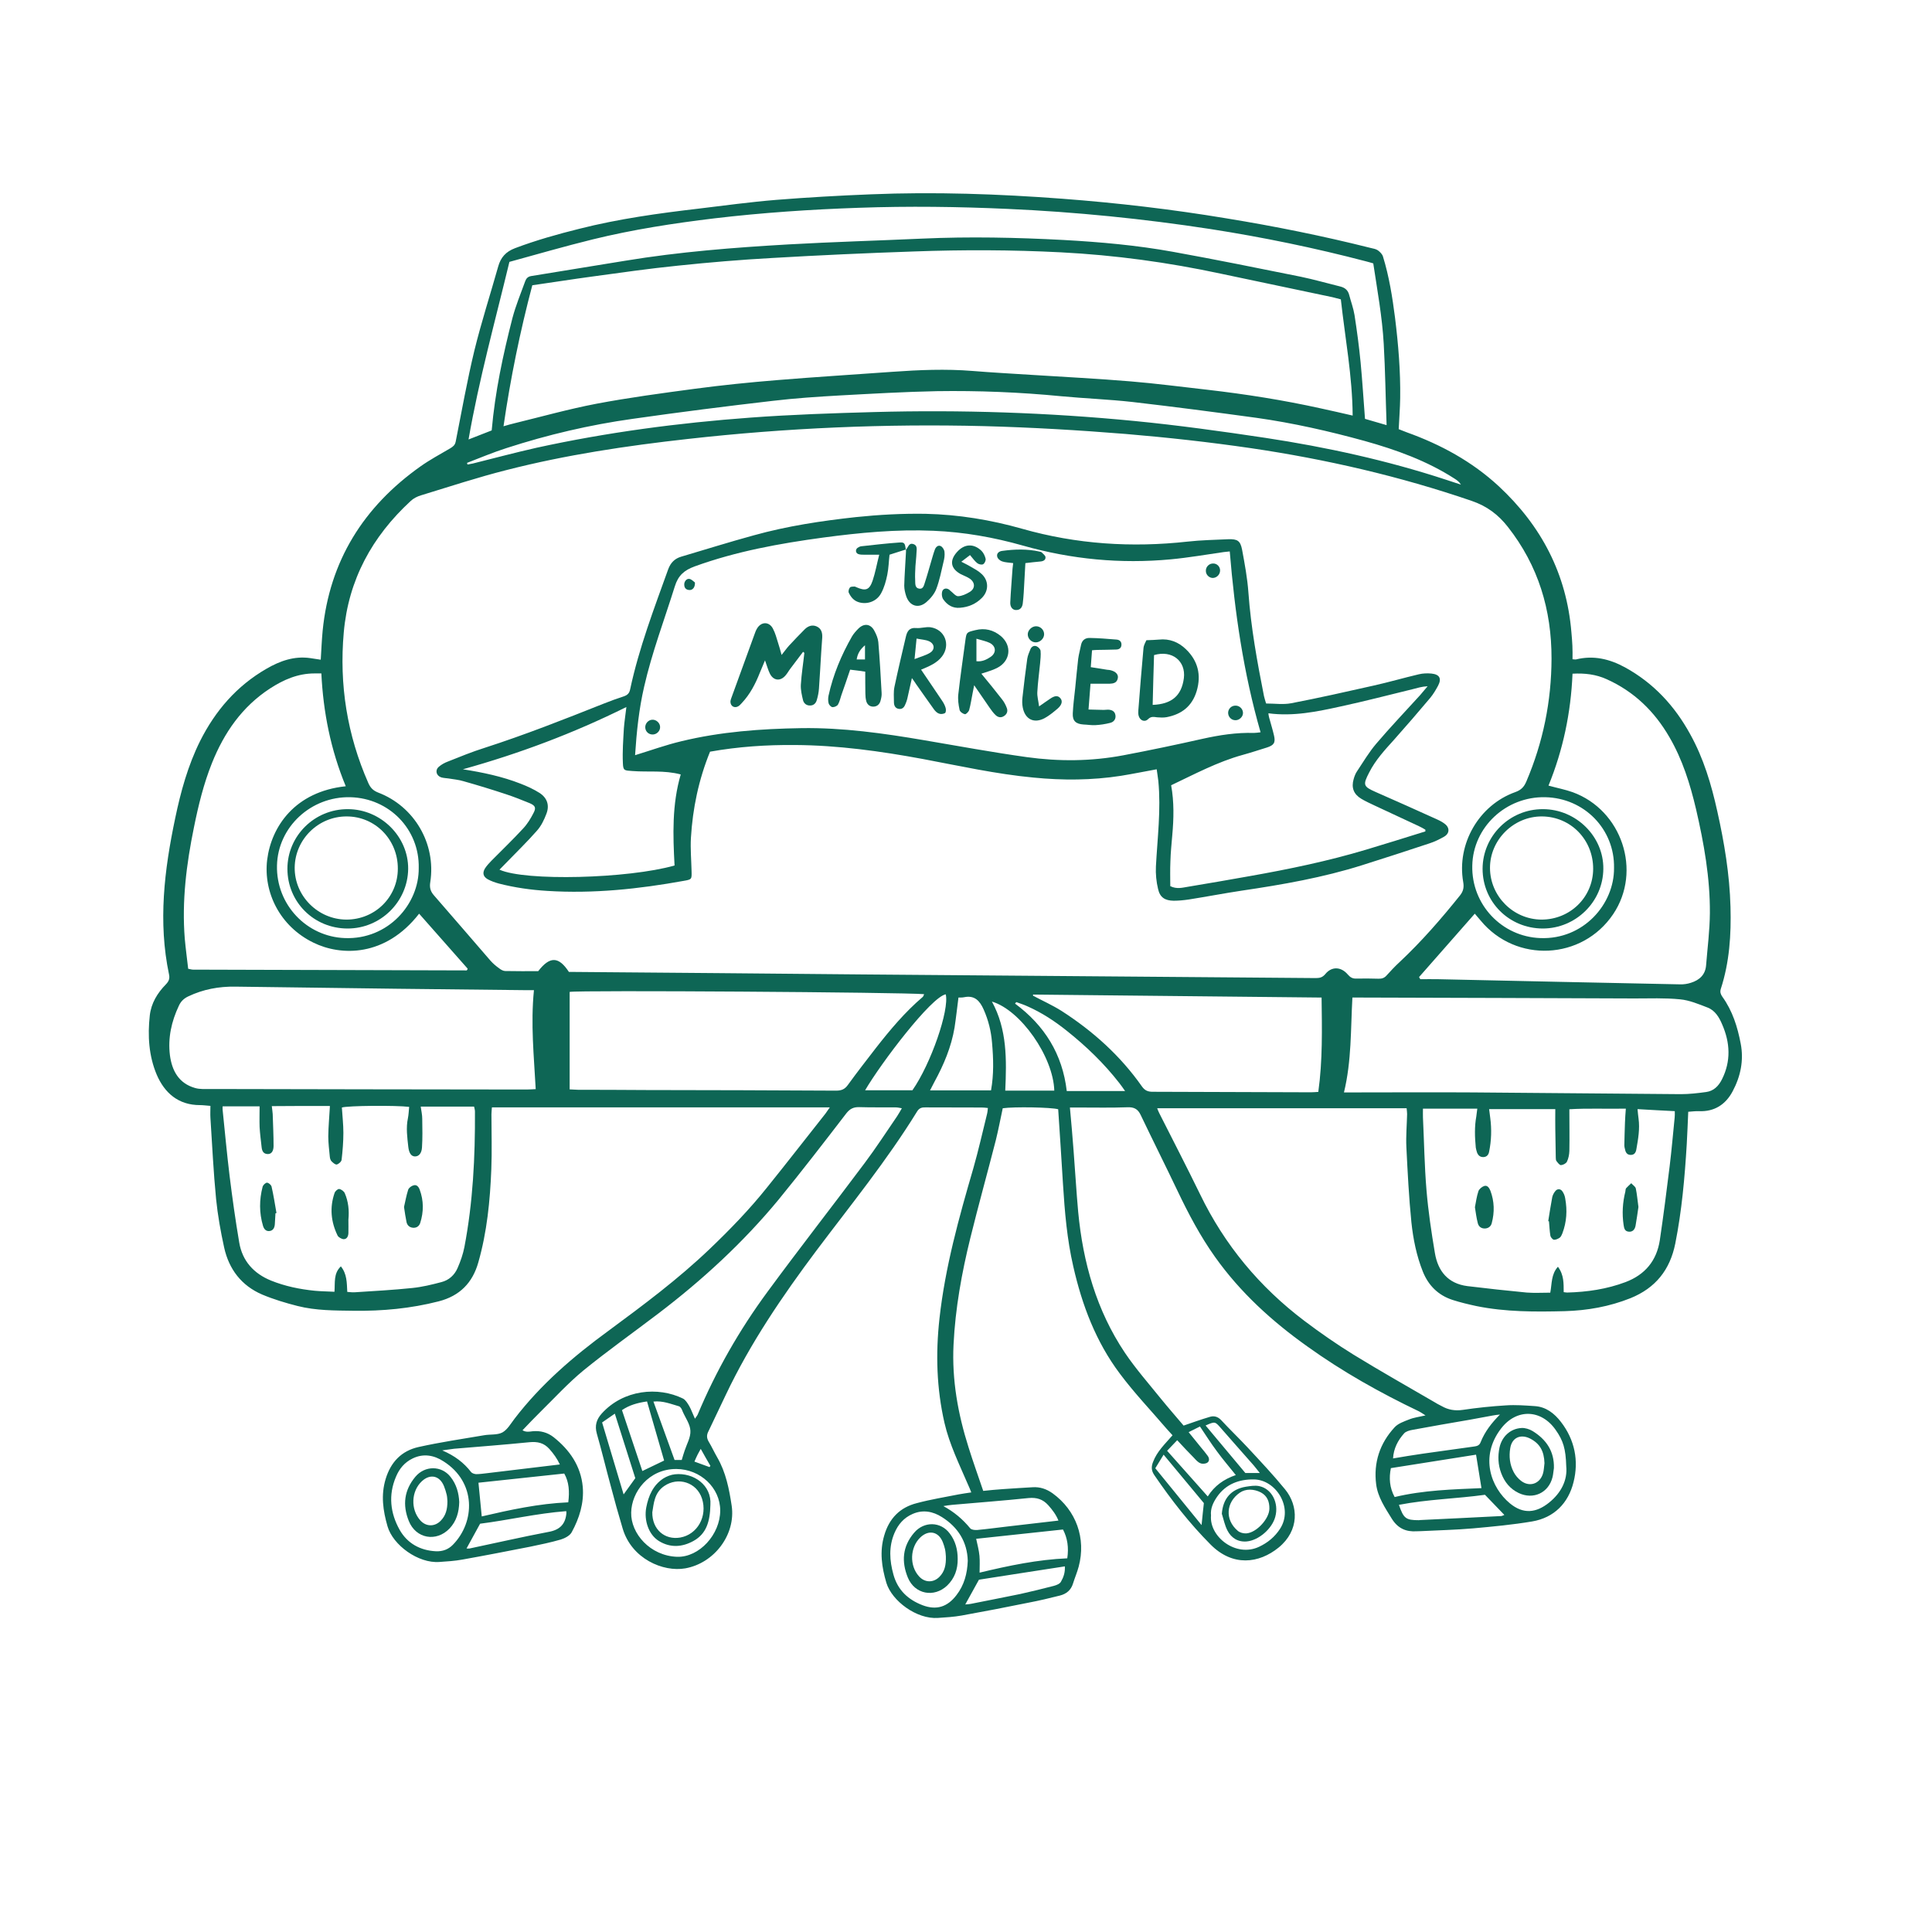<svg xmlns="http://www.w3.org/2000/svg" xmlns:xlink="http://www.w3.org/1999/xlink" width="80" zoomAndPan="magnify" viewBox="0 0 60 60" height="80" preserveAspectRatio="xMidYMid meet" version="1.0"><defs><clipPath id="5630453d41"><path d="M 4.621 6 L 54.098 6 L 54.098 50.25 L 4.621 50.25 Z M 4.621 6 " clip-rule="nonzero"/></clipPath></defs><g clip-path="url(#5630453d41)"><path fill="#0e6655" d="M 53.477 33.52 C 53.371 33.73 53.219 33.883 52.984 33.914 C 52.727 33.949 52.461 33.98 52.199 33.98 C 50.047 33.965 47.895 33.941 45.746 33.926 C 44.52 33.918 43.293 33.926 42.066 33.926 C 41.969 33.926 41.875 33.926 41.738 33.926 C 41.977 32.941 41.945 31.965 42 30.98 C 42.125 30.98 42.23 30.98 42.336 30.98 C 45.141 30.988 47.945 30.996 50.75 31.008 C 51.227 31.008 51.703 30.988 52.176 31.035 C 52.465 31.062 52.754 31.184 53.027 31.289 C 53.266 31.379 53.395 31.602 53.484 31.816 C 53.73 32.379 53.762 32.953 53.477 33.52 Z M 52.008 34.707 C 51.957 35.211 51.914 35.719 51.852 36.223 C 51.758 36.988 51.66 37.754 51.547 38.516 C 51.449 39.152 51.09 39.586 50.484 39.816 C 49.902 40.035 49.293 40.125 48.672 40.141 C 48.637 40.141 48.605 40.133 48.562 40.129 C 48.559 39.859 48.574 39.598 48.383 39.34 C 48.168 39.578 48.199 39.867 48.145 40.145 C 47.898 40.145 47.652 40.16 47.41 40.141 C 46.797 40.082 46.184 40.016 45.57 39.941 C 44.969 39.863 44.656 39.477 44.562 38.914 C 44.453 38.266 44.355 37.613 44.301 36.961 C 44.238 36.211 44.227 35.453 44.191 34.703 C 44.188 34.617 44.191 34.531 44.191 34.43 C 44.762 34.43 45.305 34.43 45.879 34.43 C 45.863 34.535 45.859 34.602 45.848 34.672 C 45.789 34.992 45.801 35.316 45.832 35.641 C 45.84 35.691 45.855 35.742 45.871 35.793 C 45.906 35.883 45.969 35.938 46.07 35.934 C 46.176 35.93 46.23 35.859 46.246 35.766 C 46.316 35.422 46.328 35.07 46.281 34.719 C 46.27 34.637 46.258 34.551 46.246 34.445 C 46.945 34.445 47.629 34.445 48.301 34.445 C 48.301 34.664 48.297 34.863 48.301 35.062 C 48.305 35.359 48.312 35.656 48.316 35.953 C 48.32 35.988 48.316 36.031 48.336 36.055 C 48.375 36.105 48.43 36.184 48.477 36.184 C 48.543 36.18 48.637 36.133 48.664 36.074 C 48.711 35.977 48.734 35.855 48.738 35.746 C 48.746 35.324 48.738 34.906 48.738 34.449 C 49.289 34.414 49.875 34.441 50.492 34.43 C 50.48 34.59 50.469 34.727 50.465 34.859 C 50.457 35.098 50.449 35.332 50.445 35.57 C 50.445 35.605 50.453 35.641 50.461 35.672 C 50.48 35.773 50.516 35.863 50.637 35.867 C 50.762 35.871 50.805 35.785 50.82 35.684 C 50.875 35.371 50.93 35.059 50.887 34.742 C 50.875 34.656 50.867 34.57 50.855 34.445 C 51.25 34.469 51.625 34.488 52.012 34.508 C 52.012 34.59 52.016 34.648 52.008 34.707 Z M 41.156 30.254 C 41.066 30.359 40.98 30.375 40.859 30.375 C 39.414 30.363 37.969 30.352 36.52 30.34 C 33.273 30.312 30.027 30.289 26.781 30.262 C 23.781 30.234 20.781 30.207 17.781 30.184 C 17.746 30.184 17.711 30.184 17.668 30.184 C 17.348 29.695 17.074 29.695 16.715 30.16 C 16.375 30.16 16.035 30.164 15.691 30.156 C 15.629 30.156 15.559 30.117 15.504 30.074 C 15.406 30.004 15.309 29.922 15.23 29.832 C 14.641 29.152 14.059 28.473 13.469 27.797 C 13.363 27.672 13.336 27.555 13.363 27.391 C 13.547 26.203 12.867 25.039 11.742 24.613 C 11.586 24.551 11.504 24.465 11.438 24.316 C 10.781 22.824 10.531 21.262 10.676 19.641 C 10.82 18.008 11.555 16.664 12.754 15.559 C 12.84 15.477 12.957 15.418 13.074 15.383 C 13.957 15.113 14.836 14.824 15.73 14.598 C 17.578 14.125 19.461 13.844 21.355 13.633 C 24.418 13.289 27.492 13.156 30.574 13.234 C 32.039 13.273 33.5 13.359 34.961 13.477 C 36.258 13.586 37.559 13.73 38.848 13.918 C 41.18 14.262 43.469 14.789 45.703 15.555 C 46.18 15.719 46.527 15.98 46.828 16.363 C 47.773 17.566 48.188 18.938 48.184 20.457 C 48.18 21.781 47.922 23.051 47.402 24.27 C 47.332 24.438 47.238 24.535 47.062 24.598 C 45.93 25 45.234 26.207 45.441 27.391 C 45.469 27.551 45.449 27.672 45.344 27.805 C 44.762 28.531 44.152 29.234 43.469 29.875 C 43.328 30.004 43.195 30.145 43.066 30.289 C 42.996 30.371 42.918 30.398 42.812 30.395 C 42.582 30.387 42.352 30.387 42.121 30.391 C 42.008 30.395 41.934 30.355 41.855 30.262 C 41.645 30.016 41.352 30.008 41.156 30.254 Z M 40.941 33.91 C 40.867 33.914 40.789 33.922 40.711 33.922 C 39.07 33.918 37.434 33.91 35.793 33.906 C 35.645 33.906 35.551 33.863 35.465 33.742 C 34.793 32.785 33.941 32.02 32.961 31.391 C 32.68 31.215 32.375 31.078 32.082 30.922 C 32.082 30.91 32.082 30.898 32.082 30.887 C 35.059 30.918 38.035 30.949 41.043 30.98 C 41.055 31.957 41.078 32.926 40.941 33.91 Z M 33.129 33.883 C 32.996 32.738 32.441 31.848 31.523 31.168 C 31.539 31.152 31.551 31.137 31.562 31.121 C 31.68 31.164 31.805 31.203 31.922 31.258 C 32.359 31.453 32.754 31.711 33.125 32.008 C 33.734 32.492 34.289 33.027 34.766 33.641 C 34.82 33.707 34.867 33.781 34.941 33.883 C 34.309 33.883 33.73 33.883 33.129 33.883 Z M 31.219 33.871 C 31.262 32.918 31.281 31.973 30.805 31.105 C 31.695 31.367 32.711 32.816 32.742 33.871 C 32.227 33.871 31.738 33.871 31.219 33.871 Z M 30.777 33.863 C 30.156 33.863 29.543 33.863 28.883 33.863 C 28.934 33.766 28.973 33.684 29.016 33.605 C 29.309 33.07 29.543 32.516 29.645 31.91 C 29.691 31.609 29.723 31.309 29.766 30.98 C 29.812 30.977 29.879 30.984 29.945 30.969 C 30.27 30.902 30.43 31.086 30.547 31.348 C 30.695 31.68 30.781 32.027 30.809 32.387 C 30.852 32.875 30.867 33.363 30.777 33.863 Z M 28.336 33.859 C 27.84 33.859 27.359 33.859 26.867 33.859 C 27.363 33.012 28.914 30.965 29.371 30.879 C 29.488 31.363 28.91 33.039 28.336 33.859 Z M 26.336 33.688 C 26.238 33.828 26.133 33.871 25.965 33.871 C 23.996 33.859 22.031 33.855 20.062 33.852 C 19.359 33.848 18.652 33.844 17.945 33.844 C 17.859 33.84 17.773 33.836 17.691 33.832 C 17.691 32.797 17.691 31.797 17.691 30.805 C 17.934 30.746 28.059 30.816 28.699 30.875 C 28.684 30.91 28.676 30.945 28.656 30.961 C 28.102 31.434 27.641 31.984 27.195 32.555 C 26.906 32.93 26.613 33.305 26.336 33.688 Z M 16.352 33.836 C 13.078 33.832 9.805 33.828 6.531 33.82 C 6.371 33.82 6.207 33.832 6.059 33.789 C 5.551 33.645 5.34 33.25 5.277 32.77 C 5.211 32.234 5.324 31.723 5.555 31.234 C 5.617 31.098 5.711 31.008 5.844 30.945 C 6.309 30.723 6.797 30.633 7.309 30.641 C 8.992 30.664 10.676 30.684 12.363 30.707 C 13.668 30.723 14.973 30.734 16.277 30.75 C 16.375 30.75 16.469 30.75 16.582 30.75 C 16.477 31.801 16.582 32.797 16.637 33.824 C 16.539 33.828 16.445 33.836 16.352 33.836 Z M 14.422 38.73 C 14.379 38.953 14.301 39.172 14.211 39.379 C 14.117 39.598 13.941 39.758 13.711 39.816 C 13.414 39.895 13.109 39.969 12.805 40 C 12.211 40.062 11.613 40.094 11.016 40.133 C 10.945 40.137 10.875 40.129 10.785 40.121 C 10.77 39.832 10.777 39.566 10.586 39.328 C 10.352 39.551 10.41 39.832 10.387 40.117 C 10.176 40.105 9.977 40.105 9.777 40.086 C 9.309 40.039 8.852 39.945 8.418 39.77 C 7.879 39.551 7.527 39.16 7.43 38.59 C 7.312 37.898 7.215 37.203 7.129 36.508 C 7.047 35.832 6.984 35.148 6.914 34.469 C 6.91 34.438 6.914 34.402 6.914 34.359 C 7.309 34.359 7.691 34.359 8.062 34.359 C 8.062 34.582 8.055 34.793 8.062 35 C 8.074 35.211 8.102 35.418 8.125 35.629 C 8.137 35.738 8.176 35.836 8.312 35.84 C 8.422 35.844 8.492 35.762 8.496 35.598 C 8.496 35.266 8.48 34.93 8.469 34.598 C 8.465 34.531 8.453 34.461 8.441 34.352 C 9.047 34.344 9.641 34.348 10.246 34.348 C 10.227 34.684 10.199 34.984 10.195 35.289 C 10.195 35.5 10.223 35.711 10.242 35.918 C 10.246 35.969 10.262 36.027 10.293 36.062 C 10.34 36.109 10.414 36.176 10.461 36.164 C 10.52 36.148 10.605 36.074 10.609 36.016 C 10.641 35.738 10.664 35.457 10.664 35.18 C 10.664 34.918 10.633 34.656 10.617 34.395 C 10.793 34.336 12.305 34.324 12.707 34.375 C 12.695 34.492 12.691 34.613 12.668 34.73 C 12.605 35.027 12.648 35.324 12.68 35.617 C 12.703 35.816 12.773 35.91 12.883 35.914 C 13 35.918 13.094 35.824 13.105 35.637 C 13.125 35.34 13.117 35.043 13.113 34.746 C 13.113 34.625 13.086 34.508 13.066 34.367 C 13.621 34.367 14.164 34.367 14.723 34.367 C 14.734 34.422 14.75 34.469 14.75 34.516 C 14.758 35.93 14.688 37.34 14.422 38.73 Z M 10.879 24.758 C 12.094 24.789 13.031 25.762 13.004 26.957 C 13.016 28.078 12.055 29.184 10.711 29.133 C 9.523 29.09 8.574 28.094 8.602 26.879 C 8.629 25.684 9.656 24.73 10.879 24.758 Z M 6.023 25.695 C 6.16 25.016 6.324 24.344 6.582 23.699 C 6.961 22.754 7.516 21.949 8.383 21.383 C 8.805 21.109 9.25 20.914 9.766 20.914 C 9.824 20.914 9.887 20.914 9.98 20.914 C 10.039 22.121 10.27 23.285 10.738 24.418 C 9.164 24.582 8.426 25.668 8.297 26.703 C 8.176 27.711 8.691 28.766 9.73 29.273 C 10.586 29.695 11.969 29.723 13.016 28.375 C 13.523 28.949 14.027 29.52 14.523 30.082 C 14.516 30.105 14.516 30.113 14.508 30.121 C 14.504 30.129 14.496 30.137 14.492 30.137 C 11.66 30.129 8.828 30.121 5.996 30.113 C 5.953 30.113 5.91 30.098 5.844 30.086 C 5.809 29.773 5.766 29.461 5.738 29.148 C 5.645 27.984 5.789 26.836 6.023 25.695 Z M 15.734 13.914 C 17.012 13.5 18.312 13.195 19.645 13.008 C 21.094 12.801 22.543 12.617 23.996 12.449 C 24.688 12.367 25.387 12.32 26.082 12.281 C 27.086 12.227 28.09 12.168 29.094 12.148 C 30.383 12.129 31.672 12.18 32.953 12.305 C 33.691 12.375 34.434 12.402 35.168 12.484 C 36.457 12.633 37.742 12.801 39.027 12.977 C 40.16 13.137 41.281 13.391 42.383 13.695 C 43.363 13.969 44.316 14.312 45.176 14.867 C 45.25 14.914 45.32 14.965 45.371 15.051 C 45.215 15 45.062 14.949 44.906 14.898 C 43.074 14.297 41.199 13.887 39.297 13.598 C 37.945 13.395 36.59 13.207 35.23 13.074 C 32.543 12.812 29.844 12.723 27.141 12.797 C 25.863 12.832 24.582 12.875 23.309 12.969 C 21.074 13.133 18.852 13.426 16.66 13.906 C 16 14.055 15.344 14.23 14.684 14.395 C 14.629 14.406 14.574 14.414 14.52 14.426 C 14.512 14.41 14.508 14.395 14.504 14.375 C 14.91 14.219 15.316 14.047 15.734 13.914 Z M 42.008 12.906 C 41.668 12.828 41.348 12.754 41.023 12.684 C 39.859 12.426 38.688 12.242 37.504 12.105 C 36.707 12.016 35.91 11.91 35.109 11.844 C 34.082 11.758 33.051 11.707 32.023 11.641 C 31.414 11.602 30.809 11.57 30.199 11.52 C 29.371 11.453 28.543 11.488 27.715 11.547 C 26.52 11.633 25.324 11.707 24.129 11.805 C 23.273 11.875 22.426 11.961 21.578 12.074 C 20.555 12.211 19.531 12.348 18.52 12.539 C 17.664 12.703 16.824 12.938 15.977 13.145 C 15.875 13.168 15.773 13.199 15.637 13.238 C 15.855 11.738 16.152 10.293 16.531 8.859 C 17.16 8.77 17.77 8.672 18.379 8.59 C 19.27 8.469 20.16 8.34 21.055 8.25 C 22.027 8.148 23.004 8.066 23.98 8.012 C 25.449 7.926 26.922 7.859 28.395 7.809 C 29.91 7.754 31.426 7.758 32.945 7.836 C 34.621 7.922 36.277 8.148 37.918 8.5 C 39.074 8.742 40.227 8.988 41.383 9.23 C 41.461 9.25 41.535 9.27 41.641 9.297 C 41.773 10.5 42 11.68 42.008 12.906 Z M 15.82 8.133 C 16.676 7.898 17.539 7.648 18.41 7.434 C 19.652 7.129 20.918 6.934 22.188 6.781 C 23.676 6.605 25.172 6.504 26.672 6.453 C 28.215 6.398 29.758 6.418 31.301 6.488 C 33.406 6.582 35.504 6.793 37.59 7.113 C 39.219 7.367 40.832 7.699 42.426 8.117 C 42.496 8.133 42.562 8.156 42.648 8.18 C 42.773 9.012 42.926 9.84 42.973 10.68 C 43.02 11.504 43.031 12.336 43.062 13.203 C 42.797 13.125 42.574 13.062 42.391 13.008 C 42.344 12.395 42.309 11.82 42.254 11.246 C 42.207 10.758 42.141 10.27 42.066 9.785 C 42.031 9.57 41.953 9.363 41.898 9.152 C 41.859 9.008 41.766 8.934 41.625 8.898 C 41.215 8.797 40.809 8.68 40.395 8.594 C 39.074 8.328 37.75 8.059 36.426 7.82 C 35.305 7.617 34.172 7.516 33.035 7.453 C 31.57 7.375 30.109 7.344 28.645 7.41 C 27.258 7.473 25.875 7.512 24.492 7.59 C 22.793 7.688 21.094 7.82 19.414 8.098 C 18.438 8.254 17.465 8.418 16.492 8.574 C 16.383 8.594 16.34 8.656 16.309 8.738 C 16.172 9.117 16.016 9.492 15.914 9.879 C 15.621 11.02 15.375 12.168 15.27 13.367 C 15.031 13.461 14.805 13.551 14.551 13.648 C 14.875 11.785 15.375 9.98 15.82 8.133 Z M 45.723 26.883 C 45.746 25.688 46.77 24.73 47.992 24.758 C 49.207 24.785 50.148 25.758 50.125 26.953 C 50.137 28.078 49.176 29.184 47.836 29.133 C 46.645 29.09 45.695 28.098 45.723 26.883 Z M 48.836 20.922 C 49.215 20.902 49.562 20.941 49.898 21.094 C 50.75 21.477 51.383 22.094 51.844 22.891 C 52.25 23.586 52.488 24.348 52.672 25.129 C 52.918 26.191 53.109 27.262 53.102 28.355 C 53.098 28.898 53.027 29.438 52.984 29.98 C 52.961 30.273 52.777 30.438 52.516 30.52 C 52.41 30.555 52.289 30.574 52.18 30.57 C 49.676 30.52 47.168 30.465 44.664 30.41 C 44.48 30.406 44.297 30.41 44.109 30.41 C 44.098 30.387 44.082 30.367 44.07 30.344 C 44.641 29.695 45.211 29.043 45.801 28.375 C 45.863 28.449 45.922 28.52 45.984 28.59 C 47.082 29.918 49.137 29.816 50.098 28.391 C 51 27.051 50.371 25.16 48.84 24.602 C 48.609 24.52 48.363 24.473 48.09 24.398 C 48.539 23.301 48.785 22.141 48.836 20.922 Z M 45.629 44.094 C 45.871 44.051 46.109 44.004 46.352 43.961 C 46.43 43.945 46.508 43.938 46.582 43.93 C 46.32 44.195 46.113 44.461 45.984 44.785 C 45.938 44.914 45.832 44.914 45.73 44.93 C 45.215 45.004 44.703 45.07 44.188 45.145 C 43.887 45.188 43.586 45.238 43.262 45.293 C 43.281 44.98 43.414 44.73 43.605 44.516 C 43.66 44.453 43.773 44.422 43.863 44.406 C 44.449 44.297 45.039 44.195 45.629 44.094 Z M 48.309 44.402 C 48.547 44.738 48.625 44.988 48.641 45.535 C 48.684 45.961 48.488 46.359 48.109 46.664 C 47.707 46.988 47.305 47.031 46.891 46.688 C 46.305 46.203 45.941 45.238 46.621 44.359 C 47.098 43.742 47.859 43.762 48.309 44.402 Z M 46.629 47.082 C 45.781 47.125 44.938 47.168 44.094 47.207 C 44.082 47.211 44.074 47.211 44.066 47.211 C 43.656 47.211 43.59 47.156 43.445 46.734 C 44.336 46.562 45.246 46.543 46.117 46.422 C 46.324 46.637 46.516 46.836 46.719 47.047 C 46.688 47.059 46.656 47.078 46.629 47.082 Z M 43.312 46.492 C 43.152 46.199 43.133 45.898 43.195 45.594 C 44.09 45.453 44.977 45.312 45.84 45.176 C 45.895 45.512 45.949 45.852 46.008 46.215 C 45.117 46.254 44.211 46.277 43.312 46.492 Z M 37.078 45.273 C 37.137 45.336 37.199 45.41 37.277 45.441 C 37.34 45.469 37.438 45.461 37.492 45.426 C 37.566 45.379 37.559 45.285 37.508 45.215 C 37.441 45.121 37.367 45.035 37.293 44.945 C 37.172 44.797 37.051 44.645 36.914 44.477 C 37.047 44.41 37.152 44.359 37.266 44.301 C 37.449 44.574 37.613 44.832 37.797 45.078 C 37.977 45.324 38.176 45.555 38.379 45.809 C 38.004 45.938 37.715 46.145 37.508 46.473 C 37.078 45.988 36.672 45.531 36.246 45.055 C 36.344 44.953 36.441 44.848 36.559 44.727 C 36.742 44.922 36.906 45.102 37.078 45.273 Z M 37.906 44.34 C 38.246 44.73 38.59 45.117 38.934 45.508 C 38.988 45.57 39.039 45.641 39.125 45.746 C 38.945 45.746 38.824 45.746 38.676 45.746 C 38.273 45.266 37.859 44.773 37.441 44.27 C 37.73 44.141 37.734 44.145 37.906 44.34 Z M 39.754 47.477 C 39.59 47.73 39.371 47.91 39.105 48.035 C 38.383 48.379 37.551 47.723 37.609 47.066 C 37.586 46.852 37.676 46.66 37.797 46.484 C 38.074 46.086 38.484 45.938 38.941 45.945 C 39.629 45.953 40.176 46.824 39.754 47.477 Z M 37.316 47.363 C 36.816 46.75 36.352 46.18 35.879 45.598 C 35.965 45.457 36.043 45.328 36.137 45.176 C 36.566 45.691 36.977 46.188 37.387 46.68 C 37.363 46.883 37.344 47.094 37.316 47.363 Z M 31.945 46.523 C 32.195 46.5 32.387 46.559 32.555 46.746 C 32.684 46.891 32.797 47.039 32.871 47.223 C 32.32 47.285 31.789 47.348 31.258 47.41 C 30.953 47.445 30.648 47.488 30.34 47.516 C 30.27 47.52 30.164 47.508 30.129 47.461 C 29.898 47.18 29.629 46.953 29.297 46.773 C 29.387 46.758 29.48 46.742 29.574 46.734 C 30.367 46.664 31.156 46.605 31.945 46.523 Z M 33.012 47.5 C 33.152 47.766 33.195 48.062 33.145 48.395 C 32.227 48.434 31.336 48.621 30.422 48.84 C 30.422 48.656 30.434 48.484 30.418 48.316 C 30.402 48.145 30.355 47.973 30.316 47.789 C 31.203 47.695 32.09 47.598 33.012 47.5 Z M 32.949 49.121 C 32.914 49.188 32.812 49.227 32.73 49.25 C 32.383 49.34 32.031 49.426 31.68 49.504 C 31.172 49.609 30.66 49.707 30.152 49.809 C 30.094 49.82 30.035 49.824 29.977 49.828 C 30.117 49.574 30.25 49.332 30.402 49.059 C 31.262 48.926 32.152 48.785 33.07 48.645 C 33.082 48.844 33.023 48.992 32.949 49.121 Z M 29.703 49.539 C 29.426 49.902 29.086 50.016 28.652 49.852 C 28.203 49.68 27.879 49.383 27.746 48.898 C 27.625 48.465 27.598 48.035 27.777 47.613 C 27.891 47.344 28.066 47.137 28.344 47.016 C 28.668 46.875 28.977 46.941 29.25 47.113 C 29.75 47.426 30.039 47.883 30.055 48.473 C 30.039 48.871 29.945 49.227 29.703 49.539 Z M 22.062 45.523 C 22.051 45.539 22.043 45.551 22.035 45.562 C 21.883 45.508 21.73 45.449 21.566 45.391 C 21.602 45.309 21.633 45.238 21.668 45.168 C 21.691 45.125 21.715 45.078 21.762 44.996 C 21.871 45.191 21.965 45.359 22.062 45.523 Z M 22.367 46.91 C 22.367 47.656 21.715 48.367 21.031 48.348 C 20.188 48.32 19.586 47.621 19.602 46.973 C 19.613 46.34 20.141 45.617 21.004 45.621 C 21.754 45.625 22.367 46.207 22.367 46.91 Z M 18.699 44.176 C 18.82 44.09 18.953 44 19.094 43.902 C 19.309 44.574 19.512 45.223 19.73 45.906 C 19.625 46.055 19.504 46.223 19.367 46.41 C 19.141 45.66 18.926 44.934 18.699 44.176 Z M 20.094 43.523 C 20.27 44.129 20.445 44.738 20.625 45.359 C 20.402 45.465 20.18 45.574 19.949 45.684 C 19.738 45.055 19.527 44.426 19.316 43.793 C 19.543 43.637 19.793 43.566 20.094 43.523 Z M 21.082 43.672 C 21.113 43.68 21.137 43.711 21.156 43.738 C 21.176 43.766 21.188 43.801 21.199 43.832 C 21.285 44.031 21.434 44.23 21.441 44.434 C 21.453 44.637 21.328 44.848 21.262 45.051 C 21.23 45.145 21.203 45.234 21.172 45.34 C 21.09 45.34 21.008 45.34 20.949 45.34 C 20.73 44.73 20.516 44.137 20.293 43.527 C 20.586 43.496 20.832 43.602 21.082 43.672 Z M 16.445 44.789 C 16.695 44.766 16.891 44.809 17.062 45 C 17.191 45.145 17.301 45.297 17.387 45.48 C 16.605 45.574 15.852 45.664 15.102 45.754 C 14.996 45.766 14.891 45.781 14.785 45.781 C 14.73 45.777 14.66 45.754 14.629 45.715 C 14.406 45.426 14.125 45.211 13.734 45.043 C 13.898 45.02 14.004 45.004 14.105 44.992 C 14.887 44.926 15.668 44.867 16.445 44.789 Z M 17.523 45.762 C 17.672 46.023 17.691 46.324 17.648 46.656 C 16.73 46.695 15.836 46.891 14.961 47.094 C 14.926 46.734 14.895 46.402 14.859 46.047 C 15.719 45.953 16.613 45.859 17.523 45.762 Z M 17.59 46.992 C 17.562 47.332 17.387 47.512 17.039 47.574 C 16.215 47.73 15.402 47.918 14.582 48.09 C 14.559 48.094 14.531 48.09 14.488 48.09 C 14.629 47.832 14.766 47.586 14.91 47.32 C 15.781 47.211 16.664 47 17.586 46.93 C 17.59 46.973 17.59 46.984 17.59 46.992 Z M 14.066 47.973 C 13.922 48.121 13.746 48.184 13.539 48.176 C 13.047 48.152 12.648 47.93 12.41 47.508 C 12.121 46.992 12.055 46.43 12.297 45.863 C 12.402 45.609 12.566 45.414 12.816 45.293 C 13.156 45.129 13.484 45.195 13.773 45.383 C 14.797 46.031 14.758 47.266 14.066 47.973 Z M 54.059 32.41 C 53.961 31.895 53.805 31.391 53.488 30.953 C 53.438 30.879 53.41 30.812 53.441 30.711 C 53.711 29.883 53.766 29.027 53.742 28.164 C 53.715 27.16 53.551 26.172 53.332 25.195 C 53.148 24.363 52.906 23.547 52.488 22.797 C 52.008 21.922 51.355 21.215 50.469 20.727 C 49.988 20.465 49.488 20.344 48.941 20.48 C 48.918 20.484 48.891 20.477 48.836 20.473 C 48.836 20.332 48.84 20.191 48.832 20.055 C 48.828 19.914 48.812 19.773 48.801 19.633 C 48.652 17.824 47.867 16.328 46.543 15.098 C 45.719 14.336 44.746 13.805 43.688 13.426 C 43.602 13.395 43.512 13.355 43.438 13.328 C 43.453 12.988 43.48 12.676 43.484 12.359 C 43.496 11.527 43.426 10.695 43.324 9.867 C 43.242 9.227 43.141 8.586 42.949 7.965 C 42.926 7.891 42.855 7.82 42.789 7.773 C 42.727 7.73 42.641 7.719 42.562 7.699 C 41.086 7.328 39.594 7.027 38.086 6.781 C 36.398 6.5 34.699 6.301 32.992 6.172 C 31.012 6.023 29.027 5.953 27.043 6.035 C 26.062 6.074 25.086 6.129 24.109 6.207 C 23.301 6.273 22.496 6.383 21.691 6.48 C 20.449 6.625 19.207 6.797 17.992 7.105 C 17.316 7.273 16.648 7.461 15.996 7.707 C 15.707 7.816 15.551 7.996 15.473 8.273 C 15.227 9.145 14.949 10.004 14.734 10.879 C 14.508 11.816 14.34 12.766 14.152 13.715 C 14.129 13.828 14.066 13.871 13.984 13.922 C 13.672 14.105 13.352 14.277 13.059 14.484 C 11.289 15.738 10.234 17.422 10.02 19.59 C 9.992 19.887 9.98 20.184 9.961 20.488 C 9.84 20.469 9.738 20.453 9.633 20.438 C 9.137 20.367 8.691 20.527 8.273 20.77 C 7.352 21.301 6.688 22.07 6.215 23.012 C 5.836 23.773 5.613 24.586 5.441 25.41 C 5.102 27.02 4.906 28.633 5.25 30.266 C 5.277 30.391 5.242 30.477 5.152 30.57 C 4.887 30.84 4.695 31.156 4.652 31.535 C 4.582 32.164 4.621 32.793 4.867 33.375 C 5.109 33.938 5.535 34.32 6.207 34.32 C 6.309 34.32 6.414 34.336 6.535 34.344 C 6.535 34.477 6.527 34.602 6.535 34.719 C 6.59 35.559 6.629 36.402 6.711 37.238 C 6.762 37.742 6.852 38.246 6.961 38.742 C 7.109 39.414 7.496 39.926 8.141 40.203 C 8.496 40.352 8.871 40.465 9.242 40.559 C 9.812 40.703 10.398 40.699 10.98 40.707 C 11.875 40.719 12.758 40.637 13.625 40.414 C 14.277 40.246 14.676 39.84 14.855 39.203 C 15.125 38.258 15.219 37.293 15.258 36.316 C 15.281 35.746 15.262 35.176 15.262 34.605 C 15.262 34.531 15.273 34.453 15.277 34.391 C 18.773 34.391 22.25 34.391 25.77 34.391 C 25.707 34.484 25.672 34.535 25.637 34.582 C 25.031 35.348 24.434 36.117 23.82 36.879 C 23.277 37.559 22.672 38.184 22.039 38.789 C 21.062 39.723 19.984 40.527 18.898 41.328 C 17.812 42.121 16.801 42.988 15.98 44.059 C 15.863 44.211 15.758 44.402 15.598 44.488 C 15.441 44.57 15.219 44.539 15.027 44.574 C 14.352 44.688 13.672 44.789 13 44.938 C 12.473 45.055 12.137 45.402 11.977 45.93 C 11.824 46.434 11.895 46.914 12.035 47.402 C 12.203 47.984 12.988 48.559 13.648 48.508 C 13.887 48.492 14.125 48.477 14.359 48.434 C 15.062 48.309 15.762 48.172 16.461 48.035 C 16.781 47.969 17.102 47.902 17.414 47.812 C 17.539 47.773 17.695 47.695 17.754 47.586 C 17.992 47.152 18.141 46.676 18.098 46.176 C 18.039 45.527 17.691 45.027 17.188 44.629 C 17 44.484 16.781 44.426 16.539 44.449 C 16.441 44.461 16.336 44.484 16.227 44.418 C 16.422 44.215 16.602 44.023 16.789 43.84 C 17.23 43.406 17.648 42.949 18.121 42.559 C 18.871 41.949 19.664 41.387 20.434 40.801 C 21.812 39.754 23.082 38.586 24.184 37.25 C 24.902 36.371 25.594 35.473 26.285 34.574 C 26.398 34.43 26.512 34.379 26.684 34.383 C 27.062 34.395 27.441 34.387 27.82 34.391 C 27.879 34.391 27.934 34.406 28.008 34.418 C 27.949 34.516 27.91 34.594 27.859 34.668 C 27.527 35.152 27.207 35.648 26.855 36.117 C 25.852 37.457 24.824 38.773 23.836 40.117 C 22.961 41.305 22.234 42.578 21.664 43.938 C 21.648 43.969 21.625 43.996 21.582 44.059 C 21.512 43.906 21.469 43.781 21.406 43.668 C 21.355 43.582 21.293 43.477 21.211 43.434 C 20.438 43.055 19.363 43.152 18.688 43.898 C 18.523 44.082 18.465 44.273 18.535 44.523 C 18.688 45.055 18.816 45.594 18.961 46.125 C 19.078 46.574 19.203 47.02 19.336 47.465 C 19.613 48.41 20.594 48.828 21.281 48.707 C 22.18 48.547 22.855 47.66 22.723 46.762 C 22.645 46.246 22.543 45.723 22.273 45.258 C 22.18 45.098 22.105 44.93 22.008 44.77 C 21.945 44.66 21.941 44.566 22 44.453 C 22.184 44.074 22.359 43.691 22.543 43.312 C 23.305 41.707 24.297 40.25 25.359 38.832 C 26.426 37.414 27.547 36.035 28.48 34.52 C 28.547 34.41 28.629 34.387 28.742 34.391 C 29.324 34.395 29.91 34.391 30.492 34.395 C 30.551 34.395 30.609 34.402 30.68 34.41 C 30.672 34.48 30.668 34.543 30.652 34.602 C 30.512 35.164 30.387 35.727 30.227 36.285 C 29.781 37.816 29.352 39.352 29.176 40.949 C 29.055 42.043 29.086 43.117 29.332 44.191 C 29.488 44.863 29.793 45.477 30.062 46.105 C 30.098 46.18 30.129 46.258 30.164 46.348 C 30.012 46.371 29.891 46.387 29.77 46.41 C 29.34 46.496 28.902 46.566 28.477 46.68 C 27.949 46.812 27.613 47.156 27.461 47.684 C 27.312 48.184 27.383 48.668 27.527 49.156 C 27.699 49.719 28.469 50.293 29.129 50.246 C 29.375 50.23 29.621 50.215 29.863 50.172 C 30.555 50.047 31.25 49.914 31.938 49.773 C 32.266 49.711 32.594 49.633 32.918 49.551 C 33.117 49.5 33.262 49.383 33.324 49.176 C 33.379 49 33.453 48.828 33.5 48.652 C 33.734 47.773 33.422 46.906 32.688 46.375 C 32.5 46.242 32.297 46.172 32.066 46.188 C 31.758 46.207 31.453 46.223 31.145 46.246 C 30.941 46.258 30.742 46.281 30.535 46.301 C 30.379 45.84 30.219 45.398 30.078 44.945 C 29.75 43.91 29.559 42.852 29.613 41.758 C 29.668 40.633 29.867 39.531 30.137 38.438 C 30.387 37.426 30.668 36.418 30.926 35.41 C 31.008 35.078 31.07 34.746 31.141 34.418 C 31.484 34.367 32.652 34.387 32.863 34.449 C 32.914 35.219 32.965 35.996 33.012 36.773 C 33.066 37.633 33.137 38.488 33.332 39.332 C 33.605 40.535 34.035 41.672 34.781 42.664 C 35.227 43.262 35.746 43.805 36.23 44.371 C 36.293 44.441 36.355 44.512 36.414 44.574 C 36.176 44.848 35.93 45.078 35.809 45.402 C 35.75 45.551 35.754 45.676 35.852 45.816 C 36.375 46.582 36.941 47.309 37.594 47.965 C 38.277 48.656 39.094 48.562 39.711 48.059 C 40.355 47.531 40.328 46.766 39.91 46.254 C 39.543 45.805 39.145 45.383 38.75 44.957 C 38.48 44.668 38.195 44.395 37.926 44.105 C 37.82 43.992 37.699 43.961 37.566 44.004 C 37.301 44.082 37.039 44.176 36.758 44.273 C 36.531 44.004 36.281 43.719 36.043 43.426 C 35.668 42.961 35.27 42.508 34.938 42.016 C 34.051 40.695 33.633 39.207 33.484 37.637 C 33.426 37 33.391 36.363 33.34 35.723 C 33.309 35.297 33.27 34.867 33.227 34.395 C 33.336 34.395 33.422 34.395 33.508 34.395 C 34.012 34.395 34.516 34.406 35.016 34.387 C 35.223 34.379 35.34 34.445 35.426 34.629 C 35.801 35.414 36.191 36.191 36.566 36.977 C 36.906 37.691 37.273 38.387 37.734 39.035 C 38.52 40.141 39.504 41.035 40.602 41.816 C 41.691 42.598 42.859 43.254 44.07 43.832 C 44.125 43.859 44.176 43.898 44.27 43.957 C 44.066 44.004 43.906 44.023 43.762 44.082 C 43.602 44.145 43.418 44.207 43.309 44.328 C 42.852 44.824 42.652 45.422 42.738 46.098 C 42.789 46.496 43.016 46.828 43.223 47.164 C 43.41 47.465 43.664 47.578 44 47.555 C 44.047 47.551 44.09 47.555 44.133 47.551 C 44.672 47.523 45.211 47.512 45.746 47.465 C 46.359 47.41 46.977 47.352 47.582 47.25 C 48.27 47.133 48.707 46.676 48.867 46.031 C 49.035 45.367 48.906 44.715 48.477 44.16 C 48.273 43.895 48.016 43.691 47.664 43.668 C 47.367 43.648 47.066 43.625 46.773 43.645 C 46.324 43.672 45.875 43.719 45.43 43.785 C 45.188 43.82 44.977 43.785 44.773 43.668 C 44.711 43.633 44.645 43.605 44.586 43.566 C 43.734 43.07 42.875 42.586 42.035 42.07 C 41.512 41.746 41.004 41.395 40.512 41.023 C 39.117 39.969 38.031 38.664 37.27 37.09 C 36.859 36.246 36.426 35.41 36.004 34.574 C 35.977 34.523 35.957 34.469 35.938 34.418 C 38.527 34.418 41.102 34.418 43.684 34.418 C 43.691 34.492 43.699 34.547 43.699 34.598 C 43.691 34.938 43.66 35.281 43.676 35.621 C 43.715 36.402 43.754 37.184 43.832 37.957 C 43.887 38.48 43.992 39 44.188 39.492 C 44.363 39.926 44.668 40.227 45.113 40.371 C 45.355 40.449 45.605 40.508 45.855 40.562 C 46.762 40.746 47.68 40.742 48.598 40.719 C 49.297 40.699 49.98 40.578 50.637 40.316 C 51.414 40 51.863 39.438 52.027 38.621 C 52.23 37.605 52.32 36.578 52.383 35.543 C 52.402 35.211 52.414 34.879 52.43 34.527 C 52.551 34.52 52.656 34.504 52.758 34.508 C 53.246 34.531 53.594 34.297 53.809 33.891 C 54.055 33.43 54.16 32.93 54.059 32.41 " fill-opacity="1" fill-rule="nonzero"/></g><path fill="#0e6655" d="M 36.895 27.539 C 36.723 27.566 36.547 27.621 36.344 27.52 C 36.344 27.27 36.336 27.012 36.348 26.75 C 36.355 26.48 36.383 26.207 36.406 25.938 C 36.453 25.422 36.465 24.906 36.371 24.387 C 37.105 24.039 37.812 23.66 38.59 23.445 C 38.844 23.375 39.094 23.293 39.344 23.215 C 39.562 23.145 39.617 23.066 39.566 22.844 C 39.523 22.656 39.465 22.473 39.414 22.285 C 39.402 22.246 39.398 22.207 39.391 22.152 C 40.164 22.254 40.898 22.102 41.629 21.941 C 42.375 21.781 43.117 21.586 43.859 21.406 C 44.012 21.367 44.16 21.32 44.336 21.312 C 44.258 21.402 44.184 21.496 44.105 21.586 C 43.648 22.09 43.18 22.578 42.742 23.094 C 42.516 23.359 42.336 23.664 42.141 23.957 C 42.094 24.027 42.062 24.113 42.039 24.195 C 41.961 24.461 42.039 24.664 42.273 24.805 C 42.402 24.883 42.539 24.945 42.672 25.008 C 43.137 25.227 43.598 25.441 44.062 25.656 C 44.133 25.688 44.199 25.727 44.266 25.766 C 44.266 25.785 44.266 25.805 44.266 25.82 C 43.652 26.012 43.039 26.203 42.426 26.387 C 41.242 26.742 40.035 26.992 38.82 27.207 C 38.18 27.32 37.535 27.434 36.895 27.539 Z M 34.883 23.457 C 33.887 23.645 32.883 23.652 31.879 23.512 C 30.816 23.363 29.758 23.168 28.699 22.988 C 27.438 22.773 26.172 22.594 24.887 22.613 C 23.633 22.633 22.383 22.723 21.16 23.02 C 20.684 23.133 20.219 23.301 19.723 23.453 C 19.77 22.727 19.844 22.02 20.004 21.328 C 20.246 20.266 20.633 19.246 20.957 18.211 C 21.062 17.871 21.246 17.711 21.574 17.59 C 22.867 17.121 24.207 16.879 25.562 16.695 C 26.699 16.543 27.84 16.434 28.992 16.484 C 29.938 16.523 30.867 16.688 31.773 16.945 C 33.277 17.371 34.805 17.516 36.355 17.371 C 36.906 17.32 37.457 17.223 38.004 17.145 C 38.062 17.137 38.121 17.133 38.191 17.125 C 38.348 19.027 38.617 20.895 39.148 22.742 C 39.07 22.75 39.008 22.762 38.941 22.762 C 38.398 22.746 37.871 22.828 37.344 22.945 C 36.527 23.129 35.707 23.301 34.883 23.457 Z M 20.949 26.879 C 19.504 27.289 16.305 27.371 15.512 27.008 C 15.582 26.934 15.648 26.871 15.711 26.805 C 16.035 26.469 16.371 26.145 16.676 25.797 C 16.809 25.648 16.898 25.461 16.969 25.273 C 17.07 25.012 16.996 24.785 16.762 24.629 C 16.578 24.512 16.375 24.418 16.172 24.34 C 15.594 24.113 14.992 23.988 14.375 23.891 C 16.117 23.406 17.801 22.777 19.453 21.957 C 19.426 22.195 19.391 22.406 19.375 22.621 C 19.355 22.977 19.328 23.336 19.344 23.691 C 19.352 23.941 19.391 23.926 19.641 23.945 C 20.129 23.984 20.625 23.914 21.141 24.051 C 20.867 24.984 20.898 25.938 20.949 26.879 Z M 44.395 26.191 C 44.551 26.141 44.703 26.066 44.848 25.984 C 45.008 25.895 45.027 25.73 44.902 25.613 C 44.824 25.543 44.727 25.492 44.633 25.449 C 44 25.16 43.363 24.879 42.727 24.598 C 42.336 24.426 42.32 24.379 42.52 23.992 C 42.715 23.605 43.008 23.289 43.297 22.969 C 43.676 22.543 44.051 22.109 44.418 21.672 C 44.512 21.559 44.59 21.426 44.66 21.297 C 44.777 21.074 44.711 20.945 44.457 20.918 C 44.328 20.906 44.188 20.91 44.062 20.941 C 43.594 21.051 43.125 21.188 42.652 21.293 C 41.805 21.484 40.953 21.676 40.098 21.84 C 39.852 21.887 39.59 21.848 39.32 21.848 C 39.297 21.766 39.27 21.695 39.254 21.617 C 39.043 20.551 38.848 19.484 38.77 18.395 C 38.738 17.953 38.656 17.512 38.574 17.07 C 38.52 16.793 38.43 16.738 38.148 16.746 C 37.727 16.766 37.301 16.773 36.883 16.82 C 35.145 17.012 33.434 16.902 31.746 16.422 C 30.77 16.145 29.77 15.98 28.746 15.957 C 28.023 15.945 27.301 15.984 26.582 16.059 C 25.512 16.176 24.449 16.336 23.41 16.625 C 22.652 16.832 21.906 17.066 21.152 17.289 C 20.953 17.348 20.828 17.477 20.754 17.672 C 20.312 18.902 19.844 20.125 19.57 21.406 C 19.547 21.527 19.488 21.586 19.375 21.625 C 19.16 21.695 18.945 21.773 18.73 21.859 C 17.512 22.344 16.293 22.824 15.043 23.227 C 14.656 23.348 14.281 23.504 13.906 23.652 C 13.809 23.688 13.711 23.742 13.633 23.809 C 13.504 23.914 13.543 24.086 13.699 24.141 C 13.773 24.164 13.855 24.164 13.93 24.176 C 14.086 24.203 14.246 24.215 14.398 24.262 C 14.84 24.387 15.277 24.52 15.711 24.664 C 15.961 24.746 16.207 24.844 16.453 24.945 C 16.625 25.02 16.656 25.086 16.566 25.254 C 16.48 25.422 16.375 25.594 16.246 25.73 C 15.93 26.074 15.594 26.395 15.266 26.727 C 15.191 26.805 15.117 26.883 15.062 26.969 C 14.977 27.109 15.004 27.223 15.145 27.305 C 15.25 27.363 15.371 27.406 15.488 27.438 C 15.984 27.566 16.488 27.637 17 27.668 C 18.43 27.758 19.836 27.609 21.238 27.355 C 21.488 27.312 21.484 27.305 21.477 27.047 C 21.469 26.707 21.438 26.363 21.457 26.023 C 21.512 25.109 21.695 24.219 22.051 23.344 C 22.926 23.188 23.805 23.129 24.688 23.137 C 26.023 23.145 27.344 23.328 28.652 23.57 C 29.797 23.785 30.934 24.039 32.094 24.148 C 33 24.238 33.906 24.234 34.809 24.094 C 35.176 24.035 35.535 23.961 35.922 23.891 C 35.938 24.016 35.961 24.137 35.973 24.254 C 36.059 25.145 35.945 26.023 35.898 26.91 C 35.887 27.141 35.91 27.383 35.965 27.609 C 36.023 27.871 36.18 27.969 36.449 27.973 C 36.605 27.973 36.766 27.957 36.922 27.934 C 37.469 27.848 38.016 27.742 38.562 27.66 C 39.828 27.473 41.086 27.254 42.309 26.867 C 43.004 26.648 43.699 26.422 44.395 26.191 " fill-opacity="1" fill-rule="nonzero"/><path fill="#0e6655" d="M 10.707 37.055 C 10.68 36.996 10.598 36.934 10.535 36.926 C 10.492 36.918 10.41 36.992 10.391 37.047 C 10.234 37.5 10.277 37.945 10.484 38.371 C 10.512 38.426 10.609 38.48 10.672 38.484 C 10.773 38.484 10.816 38.395 10.82 38.297 C 10.824 38.16 10.82 38.02 10.82 37.879 C 10.848 37.594 10.82 37.316 10.707 37.055 " fill-opacity="1" fill-rule="nonzero"/><path fill="#0e6655" d="M 12.844 36.812 C 12.777 36.828 12.695 36.891 12.676 36.949 C 12.617 37.133 12.586 37.32 12.547 37.484 C 12.574 37.66 12.594 37.809 12.625 37.953 C 12.648 38.059 12.723 38.121 12.828 38.129 C 12.938 38.137 13.02 38.078 13.051 37.977 C 13.16 37.633 13.16 37.289 13.035 36.949 C 13.004 36.859 12.941 36.781 12.844 36.812 " fill-opacity="1" fill-rule="nonzero"/><path fill="#0e6655" d="M 8.293 36.73 C 8.246 36.727 8.172 36.801 8.156 36.855 C 8.051 37.258 8.047 37.664 8.168 38.07 C 8.199 38.172 8.262 38.246 8.375 38.23 C 8.488 38.215 8.527 38.121 8.535 38.02 C 8.543 37.906 8.547 37.793 8.555 37.68 C 8.566 37.676 8.578 37.676 8.586 37.672 C 8.539 37.398 8.496 37.125 8.434 36.852 C 8.422 36.801 8.344 36.73 8.293 36.73 " fill-opacity="1" fill-rule="nonzero"/><path fill="#0e6655" d="M 48.523 37 C 48.465 36.914 48.363 36.91 48.301 36.992 C 48.258 37.043 48.223 37.109 48.207 37.176 C 48.16 37.426 48.121 37.676 48.082 37.922 C 48.09 37.926 48.098 37.926 48.105 37.93 C 48.117 38.078 48.125 38.227 48.148 38.375 C 48.156 38.422 48.215 38.492 48.254 38.5 C 48.312 38.508 48.387 38.473 48.438 38.438 C 48.477 38.41 48.5 38.352 48.52 38.305 C 48.656 37.949 48.676 37.586 48.609 37.219 C 48.598 37.141 48.566 37.062 48.523 37 " fill-opacity="1" fill-rule="nonzero"/><path fill="#0e6655" d="M 46.094 36.832 C 46.023 36.855 45.938 36.926 45.914 36.992 C 45.859 37.156 45.836 37.332 45.805 37.492 C 45.832 37.664 45.852 37.82 45.891 37.973 C 45.914 38.086 45.996 38.156 46.117 38.152 C 46.227 38.148 46.305 38.082 46.328 37.984 C 46.418 37.645 46.41 37.309 46.285 36.977 C 46.25 36.895 46.195 36.801 46.094 36.832 " fill-opacity="1" fill-rule="nonzero"/><path fill="#0e6655" d="M 50.66 36.746 C 50.605 36.801 50.547 36.848 50.5 36.902 C 50.48 36.93 50.484 36.969 50.477 37.004 C 50.391 37.348 50.371 37.691 50.422 38.039 C 50.438 38.141 50.453 38.234 50.574 38.25 C 50.703 38.266 50.77 38.184 50.793 38.07 C 50.828 37.875 50.855 37.676 50.883 37.484 C 50.855 37.285 50.84 37.094 50.801 36.906 C 50.785 36.848 50.707 36.801 50.66 36.746 " fill-opacity="1" fill-rule="nonzero"/><path fill="#0e6655" d="M 10.766 25.355 C 11.652 25.355 12.359 26.074 12.355 26.977 C 12.355 27.859 11.648 28.559 10.758 28.559 C 9.871 28.555 9.141 27.82 9.152 26.938 C 9.164 26.066 9.887 25.352 10.766 25.355 Z M 10.789 28.836 C 11.816 28.84 12.664 28.008 12.676 26.984 C 12.684 25.98 11.828 25.129 10.801 25.129 C 9.77 25.125 8.926 25.957 8.926 26.98 C 8.926 28.012 9.746 28.832 10.789 28.836 " fill-opacity="1" fill-rule="nonzero"/><path fill="#0e6655" d="M 47.891 25.355 C 48.781 25.363 49.48 26.078 49.477 26.984 C 49.473 27.867 48.758 28.562 47.867 28.559 C 46.992 28.551 46.277 27.832 46.273 26.957 C 46.27 26.082 47.008 25.348 47.891 25.355 Z M 47.91 28.836 C 48.938 28.836 49.785 28.004 49.793 26.984 C 49.805 25.977 48.945 25.129 47.918 25.129 C 46.887 25.125 46.047 25.957 46.043 26.98 C 46.043 28.012 46.867 28.832 47.91 28.836 " fill-opacity="1" fill-rule="nonzero"/><path fill="#0e6655" d="M 29.172 48.973 C 28.984 49.16 28.719 49.152 28.543 48.957 C 28.238 48.625 28.258 48.055 28.582 47.746 C 28.84 47.5 29.145 47.562 29.277 47.887 C 29.305 47.961 29.332 48.035 29.348 48.109 C 29.367 48.195 29.371 48.285 29.375 48.336 C 29.383 48.598 29.34 48.805 29.172 48.973 Z M 29.496 47.625 C 29.215 47.246 28.695 47.242 28.391 47.598 C 28.023 48.027 27.992 48.5 28.195 48.996 C 28.41 49.512 29.008 49.625 29.414 49.242 C 29.648 49.016 29.746 48.734 29.742 48.414 C 29.742 48.125 29.672 47.855 29.496 47.625 " fill-opacity="1" fill-rule="nonzero"/><path fill="#0e6655" d="M 13.695 47.219 C 13.508 47.422 13.23 47.418 13.051 47.215 C 12.746 46.871 12.77 46.309 13.102 46 C 13.359 45.762 13.656 45.824 13.789 46.156 C 13.824 46.246 13.855 46.34 13.875 46.43 C 13.891 46.508 13.891 46.586 13.895 46.625 C 13.895 46.875 13.844 47.062 13.695 47.219 Z M 13.992 45.867 C 13.711 45.508 13.195 45.512 12.902 45.859 C 12.551 46.277 12.496 46.738 12.695 47.234 C 12.914 47.785 13.551 47.898 13.961 47.469 C 14.172 47.246 14.254 46.973 14.262 46.648 C 14.25 46.379 14.18 46.102 13.992 45.867 " fill-opacity="1" fill-rule="nonzero"/><path fill="#0e6655" d="M 46.902 44.973 C 46.953 44.652 47.215 44.527 47.512 44.672 C 47.82 44.828 47.953 45.062 47.965 45.441 C 47.949 45.555 47.949 45.672 47.914 45.777 C 47.812 46.086 47.5 46.188 47.242 45.992 C 47.145 45.918 47.062 45.82 47.008 45.715 C 46.887 45.484 46.859 45.23 46.902 44.973 Z M 46.621 45.75 C 46.723 46.023 46.895 46.238 47.164 46.367 C 47.617 46.582 48.094 46.363 48.215 45.875 C 48.238 45.785 48.242 45.688 48.258 45.594 C 48.273 45.07 48.02 44.703 47.594 44.441 C 47.496 44.383 47.363 44.34 47.25 44.348 C 46.906 44.367 46.645 44.613 46.57 44.949 C 46.512 45.219 46.523 45.488 46.621 45.75 " fill-opacity="1" fill-rule="nonzero"/><path fill="#0e6655" d="M 21.125 47.75 C 20.645 47.832 20.25 47.5 20.258 46.965 C 20.305 46.695 20.316 46.367 20.625 46.152 C 21.059 45.852 21.637 46.035 21.801 46.539 C 21.977 47.09 21.66 47.656 21.125 47.75 Z M 20.965 45.785 C 20.84 45.797 20.707 45.848 20.602 45.914 C 20.281 46.125 20.141 46.449 20.07 46.816 C 19.996 47.215 20.141 47.66 20.465 47.859 C 20.816 48.074 21.188 48.051 21.543 47.852 C 21.938 47.629 22.051 47.254 22.062 46.734 C 22.105 46.121 21.539 45.727 20.965 45.785 " fill-opacity="1" fill-rule="nonzero"/><path fill="#0e6655" d="M 39.156 46.348 C 39.355 46.453 39.426 46.637 39.422 46.855 C 39.418 47.168 39.02 47.602 38.703 47.621 C 38.613 47.625 38.504 47.598 38.438 47.539 C 38.031 47.195 38.078 46.652 38.5 46.359 C 38.688 46.227 38.941 46.238 39.156 46.348 Z M 37.945 47.012 C 38 47.184 38.035 47.367 38.117 47.527 C 38.234 47.758 38.441 47.895 38.719 47.871 C 39.094 47.836 39.508 47.473 39.605 47.105 C 39.723 46.676 39.496 46.23 39.102 46.152 C 38.969 46.125 38.824 46.152 38.688 46.172 C 38.23 46.25 37.98 46.543 37.945 47.012 " fill-opacity="1" fill-rule="nonzero"/><path fill="#0e6655" d="M 25.359 19.453 C 25.223 19.395 25.098 19.441 24.996 19.539 C 24.828 19.707 24.664 19.879 24.504 20.051 C 24.43 20.133 24.367 20.223 24.273 20.34 C 24.23 20.18 24.199 20.074 24.164 19.965 C 24.117 19.816 24.078 19.66 24.004 19.523 C 23.887 19.297 23.637 19.301 23.508 19.523 C 23.473 19.582 23.449 19.648 23.426 19.715 C 23.195 20.348 22.965 20.98 22.734 21.617 C 22.715 21.672 22.688 21.73 22.684 21.789 C 22.684 21.938 22.82 22.008 22.941 21.926 C 22.977 21.902 23.004 21.867 23.035 21.836 C 23.293 21.562 23.461 21.238 23.598 20.891 C 23.645 20.773 23.695 20.656 23.758 20.508 C 23.82 20.676 23.852 20.805 23.91 20.922 C 24.023 21.145 24.238 21.164 24.398 20.973 C 24.457 20.906 24.496 20.828 24.551 20.758 C 24.68 20.586 24.809 20.414 24.941 20.242 C 24.953 20.254 24.969 20.266 24.98 20.277 C 24.945 20.605 24.891 20.934 24.871 21.266 C 24.863 21.426 24.902 21.594 24.941 21.754 C 24.969 21.848 25.047 21.914 25.16 21.91 C 25.273 21.91 25.34 21.836 25.367 21.738 C 25.402 21.621 25.426 21.5 25.434 21.379 C 25.461 21.004 25.48 20.629 25.504 20.25 C 25.512 20.102 25.527 19.953 25.535 19.805 C 25.543 19.656 25.512 19.52 25.359 19.453 " fill-opacity="1" fill-rule="nonzero"/><path fill="#0e6655" d="M 36.766 21.062 C 36.695 21.602 36.395 21.867 35.797 21.891 C 35.809 21.367 35.824 20.848 35.84 20.344 C 36.402 20.18 36.832 20.531 36.766 21.062 Z M 35.992 19.863 C 35.875 19.875 35.762 19.875 35.602 19.883 C 35.578 19.941 35.52 20.031 35.512 20.129 C 35.453 20.773 35.402 21.418 35.352 22.062 C 35.348 22.113 35.348 22.168 35.359 22.219 C 35.395 22.371 35.543 22.441 35.652 22.336 C 35.75 22.238 35.836 22.266 35.938 22.277 C 36.031 22.285 36.133 22.289 36.227 22.273 C 36.699 22.184 37.023 21.93 37.164 21.461 C 37.312 20.961 37.203 20.523 36.832 20.164 C 36.598 19.938 36.32 19.828 35.992 19.863 " fill-opacity="1" fill-rule="nonzero"/><path fill="#0e6655" d="M 30.762 20.402 C 30.637 20.488 30.492 20.555 30.324 20.535 C 30.324 20.312 30.324 20.098 30.324 19.836 C 30.492 19.887 30.621 19.91 30.734 19.965 C 30.938 20.066 30.949 20.277 30.762 20.402 Z M 31.078 19.75 C 30.848 19.562 30.586 19.496 30.289 19.57 C 30.02 19.637 30.016 19.629 29.98 19.891 C 29.906 20.445 29.824 21 29.762 21.555 C 29.742 21.719 29.766 21.887 29.801 22.047 C 29.812 22.105 29.902 22.168 29.965 22.18 C 30 22.188 30.082 22.105 30.098 22.051 C 30.145 21.883 30.168 21.711 30.203 21.539 C 30.215 21.469 30.23 21.402 30.254 21.281 C 30.438 21.551 30.586 21.766 30.734 21.98 C 30.789 22.059 30.848 22.141 30.918 22.207 C 30.992 22.277 31.082 22.301 31.18 22.238 C 31.277 22.176 31.305 22.082 31.266 21.984 C 31.23 21.887 31.18 21.793 31.113 21.711 C 30.91 21.449 30.699 21.191 30.477 20.922 C 30.648 20.863 30.816 20.82 30.961 20.746 C 31.383 20.535 31.438 20.051 31.078 19.75 " fill-opacity="1" fill-rule="nonzero"/><path fill="#0e6655" d="M 28.875 20.277 C 28.746 20.355 28.59 20.395 28.402 20.469 C 28.426 20.238 28.441 20.062 28.465 19.832 C 28.617 19.863 28.746 19.867 28.852 19.914 C 29.031 19.996 29.043 20.18 28.875 20.277 Z M 29.258 20.383 C 29.527 20.023 29.344 19.547 28.898 19.48 C 28.754 19.461 28.602 19.516 28.453 19.504 C 28.242 19.484 28.172 19.605 28.133 19.773 C 28.012 20.293 27.887 20.812 27.777 21.336 C 27.746 21.488 27.762 21.648 27.762 21.805 C 27.762 21.91 27.801 22 27.918 22.016 C 28.035 22.031 28.09 21.949 28.125 21.852 C 28.145 21.805 28.164 21.754 28.176 21.703 C 28.223 21.5 28.266 21.301 28.32 21.059 C 28.379 21.141 28.418 21.195 28.453 21.25 C 28.637 21.508 28.816 21.77 29 22.023 C 29.039 22.078 29.094 22.137 29.156 22.16 C 29.211 22.184 29.297 22.176 29.348 22.145 C 29.379 22.125 29.383 22.035 29.367 21.984 C 29.344 21.902 29.301 21.824 29.25 21.75 C 29.043 21.438 28.828 21.129 28.605 20.797 C 28.859 20.691 29.098 20.594 29.258 20.383 " fill-opacity="1" fill-rule="nonzero"/><path fill="#0e6655" d="M 26.863 20.48 C 26.773 20.48 26.695 20.48 26.605 20.48 C 26.633 20.297 26.715 20.164 26.863 20.039 C 26.863 20.207 26.863 20.34 26.863 20.48 Z M 27.277 19.941 C 27.266 19.824 27.215 19.703 27.156 19.594 C 27.043 19.375 26.84 19.344 26.66 19.52 C 26.586 19.594 26.516 19.672 26.461 19.762 C 26.129 20.344 25.871 20.957 25.73 21.609 C 25.715 21.688 25.715 21.77 25.734 21.844 C 25.746 21.891 25.809 21.957 25.852 21.961 C 25.91 21.965 25.992 21.93 26.023 21.883 C 26.074 21.793 26.098 21.688 26.129 21.59 C 26.223 21.328 26.312 21.062 26.402 20.797 C 26.574 20.816 26.715 20.836 26.871 20.859 C 26.871 21.102 26.871 21.32 26.875 21.539 C 26.875 21.617 26.883 21.695 26.902 21.773 C 26.93 21.875 27.004 21.941 27.109 21.945 C 27.227 21.949 27.312 21.883 27.344 21.77 C 27.367 21.688 27.387 21.598 27.379 21.512 C 27.352 20.988 27.32 20.465 27.277 19.941 " fill-opacity="1" fill-rule="nonzero"/><path fill="#0e6655" d="M 34.68 19.863 C 34.398 19.84 34.117 19.816 33.84 19.812 C 33.707 19.809 33.605 19.879 33.574 20.023 C 33.547 20.168 33.504 20.312 33.484 20.461 C 33.449 20.762 33.422 21.066 33.391 21.371 C 33.363 21.633 33.328 21.895 33.316 22.156 C 33.305 22.391 33.414 22.484 33.648 22.5 C 33.77 22.504 33.895 22.527 34.016 22.52 C 34.172 22.512 34.328 22.488 34.48 22.449 C 34.59 22.422 34.66 22.332 34.641 22.211 C 34.621 22.082 34.523 22.043 34.41 22.039 C 34.363 22.039 34.32 22.047 34.277 22.047 C 34.125 22.043 33.969 22.039 33.805 22.035 C 33.828 21.75 33.848 21.496 33.867 21.234 C 34.074 21.234 34.266 21.234 34.457 21.234 C 34.578 21.23 34.688 21.207 34.715 21.062 C 34.738 20.949 34.652 20.855 34.496 20.816 C 34.445 20.801 34.391 20.805 34.34 20.793 C 34.188 20.77 34.035 20.746 33.875 20.719 C 33.891 20.531 33.902 20.371 33.914 20.195 C 33.973 20.191 34.023 20.184 34.074 20.184 C 34.27 20.18 34.465 20.18 34.656 20.172 C 34.758 20.172 34.828 20.125 34.828 20.016 C 34.828 19.926 34.77 19.871 34.68 19.863 " fill-opacity="1" fill-rule="nonzero"/><path fill="#0e6655" d="M 28.129 17.074 C 28.133 17.07 28.137 17.066 28.137 17.066 C 28.137 17.066 28.137 17.062 28.137 17.062 C 28.137 17.062 28.133 17.066 28.129 17.066 C 28.129 17.07 28.129 17.07 28.129 17.074 " fill-opacity="1" fill-rule="nonzero"/><path fill="#0e6655" d="M 28.082 18.188 C 28.082 18.297 28.109 18.414 28.145 18.52 C 28.25 18.824 28.527 18.91 28.77 18.699 C 28.898 18.59 29.02 18.441 29.078 18.289 C 29.18 18.02 29.234 17.734 29.301 17.453 C 29.328 17.352 29.344 17.242 29.332 17.141 C 29.328 17.078 29.277 16.992 29.219 16.961 C 29.137 16.918 29.066 16.984 29.035 17.062 C 28.992 17.176 28.961 17.293 28.926 17.41 C 28.859 17.637 28.797 17.867 28.723 18.09 C 28.695 18.172 28.676 18.301 28.547 18.281 C 28.41 18.262 28.426 18.125 28.422 18.027 C 28.414 17.879 28.422 17.727 28.43 17.578 C 28.438 17.449 28.457 17.316 28.461 17.188 C 28.461 17.082 28.512 16.941 28.359 16.895 C 28.219 16.855 28.207 17 28.137 17.066 C 28.137 17.109 28.137 17.152 28.133 17.195 C 28.117 17.527 28.09 17.855 28.082 18.188 " fill-opacity="1" fill-rule="nonzero"/><path fill="#0e6655" d="M 29.254 18.398 C 29.242 18.469 29.254 18.559 29.297 18.617 C 29.418 18.789 29.586 18.895 29.812 18.875 C 30.074 18.855 30.305 18.758 30.492 18.57 C 30.711 18.352 30.711 18.031 30.484 17.824 C 30.387 17.73 30.258 17.664 30.137 17.594 C 30.059 17.547 29.977 17.508 29.855 17.445 C 29.969 17.359 30.039 17.305 30.125 17.238 C 30.207 17.336 30.27 17.426 30.348 17.488 C 30.395 17.527 30.488 17.547 30.531 17.523 C 30.578 17.5 30.621 17.406 30.609 17.352 C 30.59 17.266 30.543 17.168 30.48 17.105 C 30.23 16.867 29.945 16.891 29.719 17.145 C 29.48 17.414 29.523 17.66 29.84 17.832 C 29.934 17.879 30.035 17.914 30.121 17.973 C 30.289 18.094 30.289 18.277 30.117 18.383 C 30.008 18.449 29.875 18.512 29.754 18.516 C 29.676 18.516 29.594 18.406 29.512 18.344 C 29.5 18.332 29.488 18.32 29.473 18.309 C 29.379 18.246 29.27 18.281 29.254 18.398 " fill-opacity="1" fill-rule="nonzero"/><path fill="#0e6655" d="M 32.609 21.703 C 32.508 21.77 32.41 21.84 32.27 21.938 C 32.246 21.758 32.207 21.625 32.215 21.492 C 32.23 21.195 32.273 20.902 32.301 20.605 C 32.312 20.477 32.328 20.344 32.316 20.215 C 32.312 20.16 32.246 20.094 32.191 20.07 C 32.113 20.039 32.035 20.078 32 20.164 C 31.961 20.258 31.918 20.359 31.902 20.461 C 31.848 20.859 31.797 21.258 31.754 21.656 C 31.742 21.758 31.742 21.867 31.762 21.969 C 31.832 22.34 32.113 22.48 32.445 22.301 C 32.594 22.219 32.723 22.109 32.848 22.004 C 32.98 21.887 33.004 21.773 32.934 21.688 C 32.859 21.594 32.758 21.598 32.609 21.703 " fill-opacity="1" fill-rule="nonzero"/><path fill="#0e6655" d="M 27.93 16.848 C 27.535 16.875 27.141 16.922 26.746 16.965 C 26.707 16.969 26.664 16.992 26.629 17.016 C 26.559 17.07 26.57 17.176 26.656 17.207 C 26.711 17.227 26.777 17.227 26.836 17.227 C 26.98 17.227 27.125 17.227 27.305 17.227 C 27.23 17.52 27.184 17.781 27.102 18.027 C 27 18.328 26.883 18.363 26.59 18.234 C 26.574 18.227 26.555 18.215 26.539 18.215 C 26.492 18.219 26.422 18.215 26.398 18.242 C 26.363 18.281 26.34 18.363 26.359 18.406 C 26.422 18.539 26.512 18.656 26.672 18.703 C 26.93 18.781 27.23 18.68 27.367 18.418 C 27.461 18.246 27.516 18.043 27.555 17.852 C 27.598 17.641 27.602 17.422 27.625 17.227 C 27.805 17.168 27.969 17.117 28.129 17.066 C 28.105 16.871 28.09 16.836 27.93 16.848 " fill-opacity="1" fill-rule="nonzero"/><path fill="#0e6655" d="M 31.793 18.406 C 31.812 18.102 31.828 17.801 31.844 17.488 C 32.016 17.469 32.164 17.449 32.309 17.438 C 32.402 17.43 32.477 17.391 32.469 17.301 C 32.461 17.246 32.391 17.199 32.348 17.152 C 32.336 17.141 32.316 17.137 32.297 17.133 C 31.906 17.043 31.512 17.055 31.121 17.109 C 31.02 17.121 30.945 17.191 30.969 17.285 C 30.98 17.348 31.059 17.414 31.121 17.434 C 31.219 17.469 31.328 17.469 31.465 17.488 C 31.457 17.559 31.449 17.609 31.445 17.66 C 31.422 18.008 31.391 18.355 31.375 18.707 C 31.367 18.852 31.449 18.949 31.559 18.945 C 31.688 18.945 31.746 18.859 31.762 18.746 C 31.777 18.633 31.785 18.52 31.793 18.406 " fill-opacity="1" fill-rule="nonzero"/><path fill="#0e6655" d="M 31.918 19.695 C 31.914 19.832 32.035 19.953 32.168 19.949 C 32.301 19.949 32.422 19.832 32.426 19.703 C 32.43 19.566 32.316 19.449 32.176 19.449 C 32.047 19.449 31.922 19.566 31.918 19.695 " fill-opacity="1" fill-rule="nonzero"/><path fill="#0e6655" d="M 20.258 22.352 C 20.133 22.355 20.031 22.473 20.039 22.598 C 20.047 22.73 20.16 22.824 20.293 22.809 C 20.41 22.797 20.504 22.691 20.5 22.578 C 20.5 22.453 20.379 22.344 20.258 22.352 " fill-opacity="1" fill-rule="nonzero"/><path fill="#0e6655" d="M 38.359 22.367 C 38.48 22.375 38.602 22.266 38.602 22.145 C 38.605 22.02 38.496 21.91 38.367 21.914 C 38.246 21.914 38.152 22.004 38.141 22.121 C 38.133 22.25 38.23 22.363 38.359 22.367 " fill-opacity="1" fill-rule="nonzero"/><path fill="#0e6655" d="M 37.66 17.949 C 37.785 17.949 37.891 17.844 37.891 17.715 C 37.891 17.598 37.797 17.5 37.68 17.5 C 37.551 17.496 37.445 17.602 37.449 17.73 C 37.449 17.848 37.547 17.945 37.66 17.949 " fill-opacity="1" fill-rule="nonzero"/><path fill="#0e6655" d="M 21.418 17.98 C 21.324 17.957 21.242 18.062 21.25 18.164 C 21.254 18.266 21.312 18.32 21.414 18.324 C 21.512 18.328 21.59 18.238 21.582 18.09 C 21.543 18.062 21.484 17.996 21.418 17.98 " fill-opacity="1" fill-rule="nonzero"/></svg>